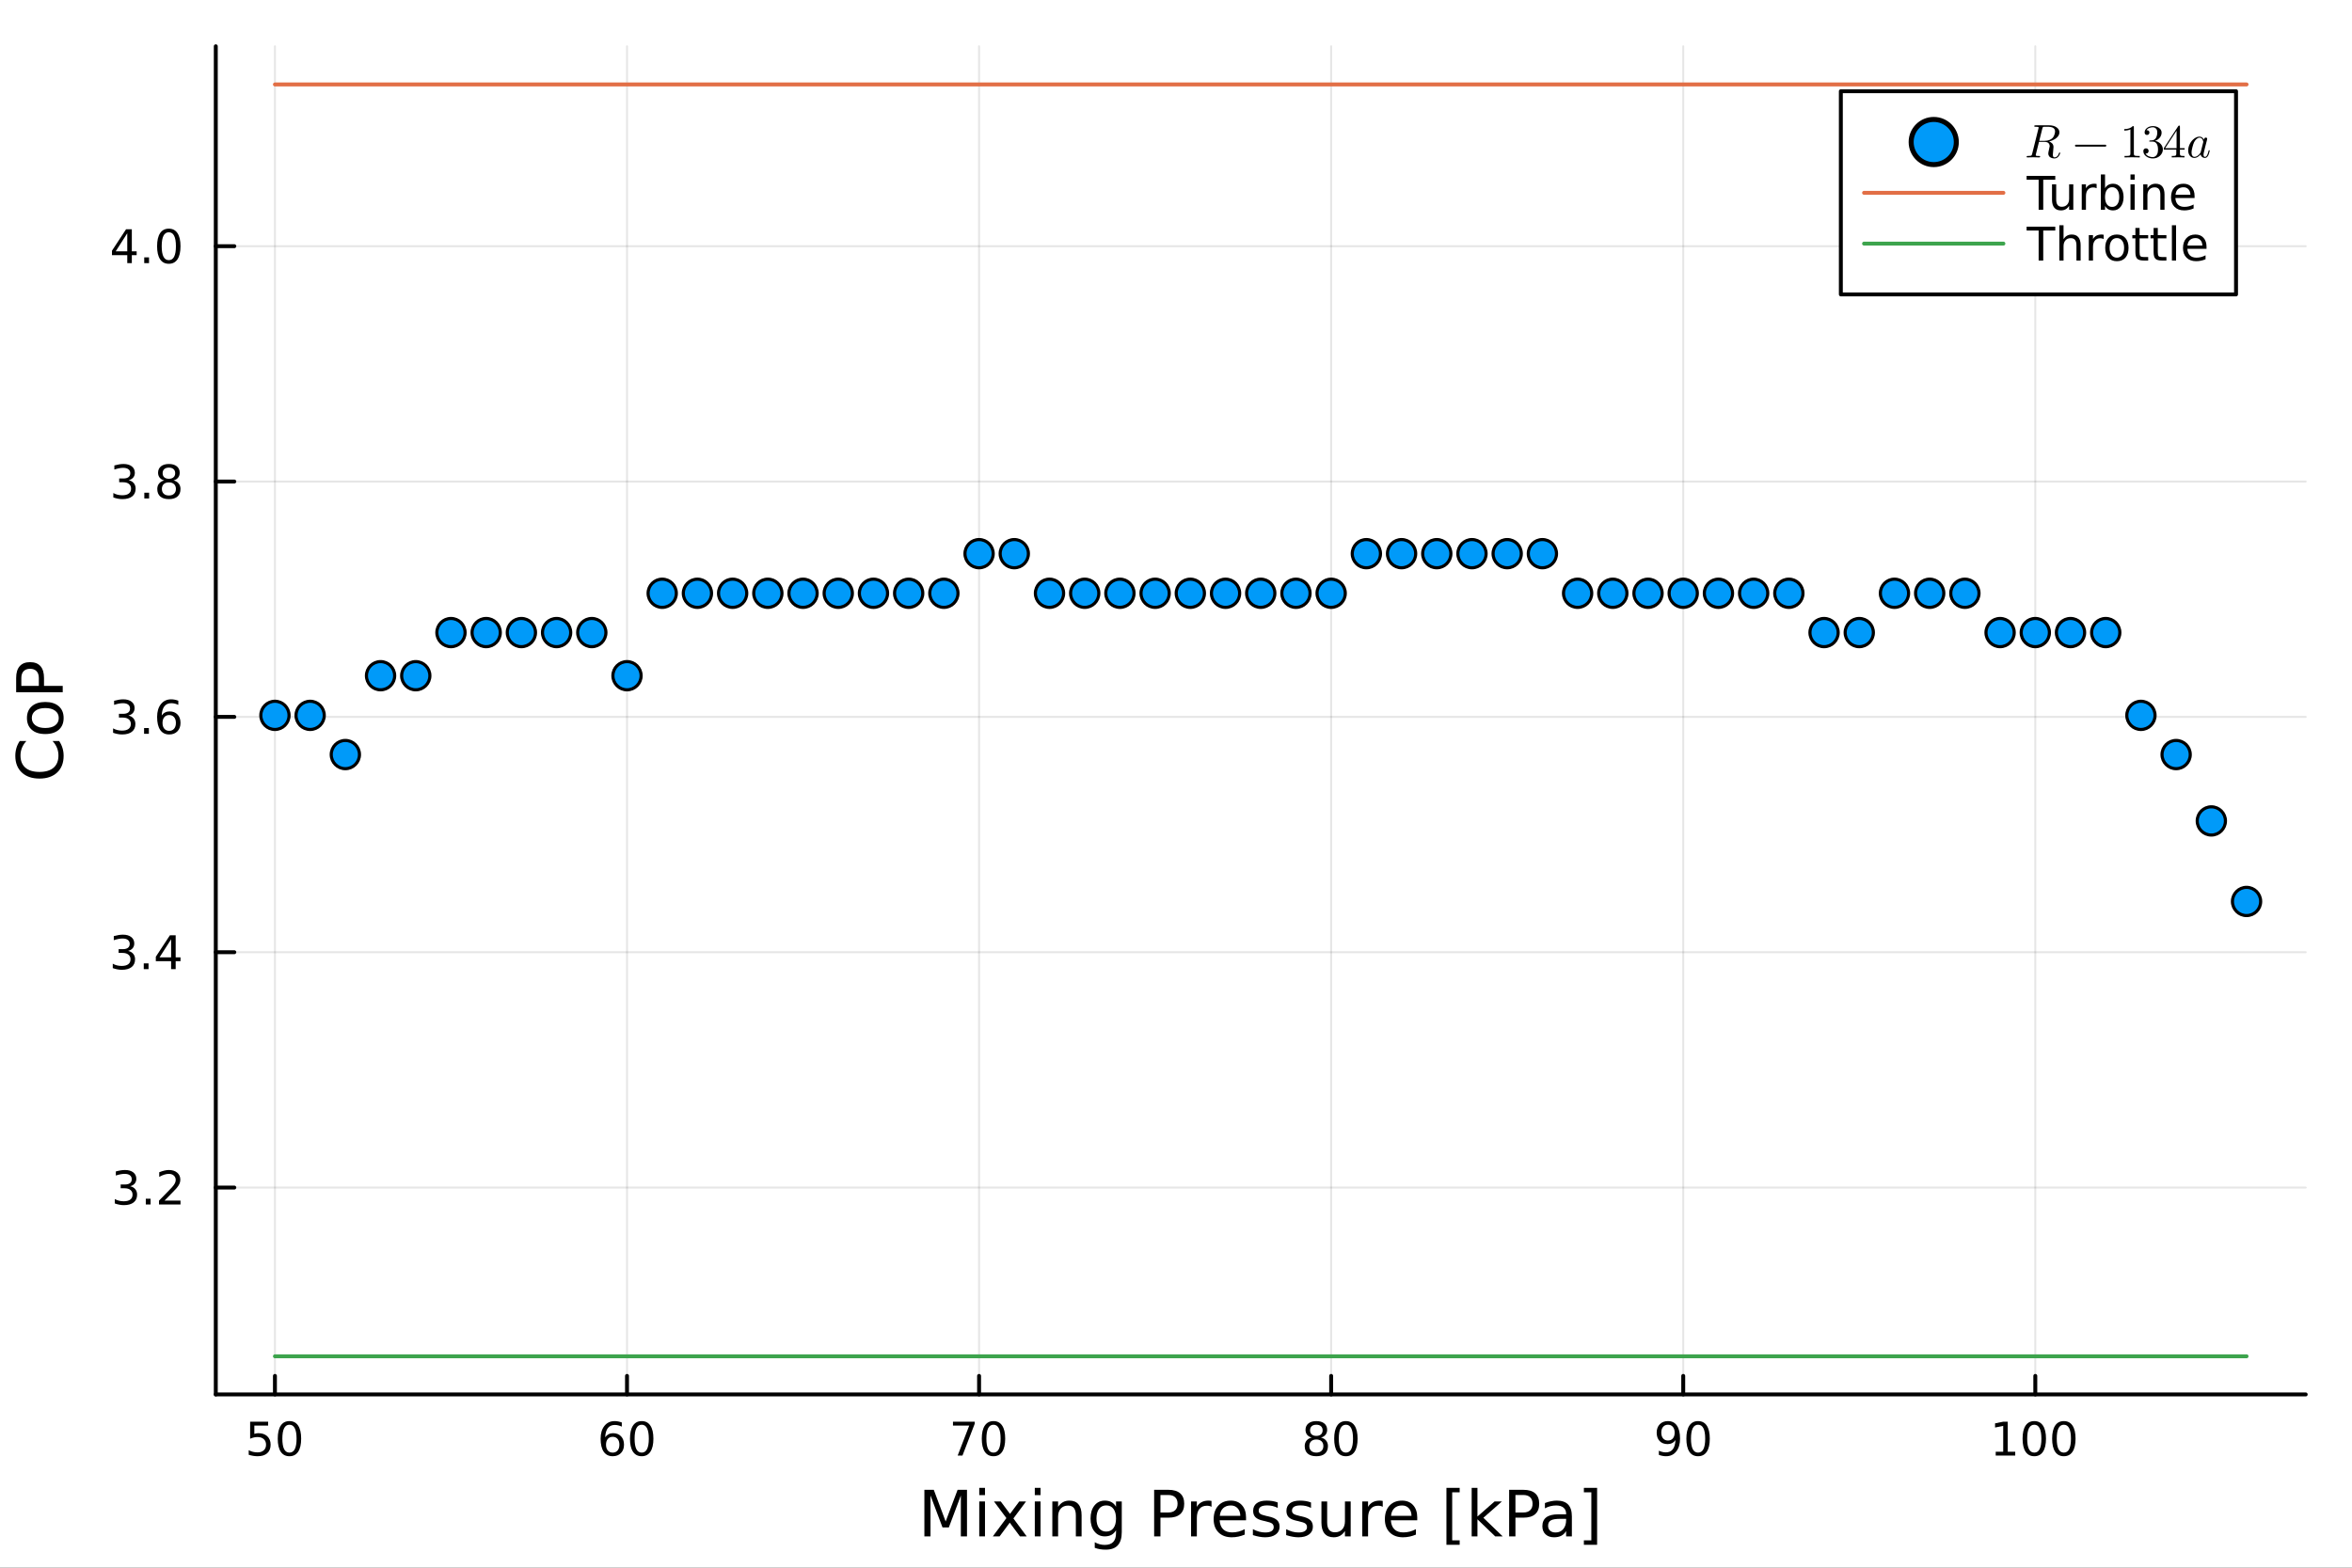 <svg xmlns="http://www.w3.org/2000/svg" xmlns:xlink="http://www.w3.org/1999/xlink" width="600" height="400" viewBox="0 0 2400 1600">
<rect x="0" y="0" width="2400" height="1600" fill="#333333" stroke="none"/>
<defs>
  <clipPath id="clip060">
    <rect x="0" y="0" width="2400" height="1600"></rect>
  </clipPath>
</defs>
<path clip-path="url(#clip060)" d="M0 1600 L2400 1600 L2400 0 L0 0  Z" fill="#ffffff" fill-rule="evenodd" fill-opacity="1"></path>
<defs>
  <clipPath id="clip061">
    <rect x="480" y="0" width="1681" height="1600"></rect>
  </clipPath>
</defs>
<defs>
  <clipPath id="clip062">
    <rect x="249" y="47" width="2105" height="1377"></rect>
  </clipPath>
</defs>
<path clip-path="url(#clip060)" d="M220.19 1423.18 L2352.76 1423.18 L2352.76 47.244 L220.19 47.244  Z" fill="#ffffff" fill-rule="evenodd" fill-opacity="1"></path>
<defs>
  <clipPath id="clip063">
    <rect x="220" y="47" width="2134" height="1377"></rect>
  </clipPath>
</defs>
<polyline clip-path="url(#clip063)" style="stroke:#000000; stroke-linecap:round; stroke-linejoin:round; stroke-width:2; stroke-opacity:0.1; fill:none" points="280.546,1423.18 280.546,47.244 "></polyline>
<polyline clip-path="url(#clip063)" style="stroke:#000000; stroke-linecap:round; stroke-linejoin:round; stroke-width:2; stroke-opacity:0.1; fill:none" points="639.806,1423.18 639.806,47.244 "></polyline>
<polyline clip-path="url(#clip063)" style="stroke:#000000; stroke-linecap:round; stroke-linejoin:round; stroke-width:2; stroke-opacity:0.1; fill:none" points="999.065,1423.18 999.065,47.244 "></polyline>
<polyline clip-path="url(#clip063)" style="stroke:#000000; stroke-linecap:round; stroke-linejoin:round; stroke-width:2; stroke-opacity:0.1; fill:none" points="1358.33,1423.18 1358.33,47.244 "></polyline>
<polyline clip-path="url(#clip063)" style="stroke:#000000; stroke-linecap:round; stroke-linejoin:round; stroke-width:2; stroke-opacity:0.1; fill:none" points="1717.58,1423.18 1717.58,47.244 "></polyline>
<polyline clip-path="url(#clip063)" style="stroke:#000000; stroke-linecap:round; stroke-linejoin:round; stroke-width:2; stroke-opacity:0.1; fill:none" points="2076.84,1423.18 2076.84,47.244 "></polyline>
<polyline clip-path="url(#clip060)" style="stroke:#000000; stroke-linecap:round; stroke-linejoin:round; stroke-width:4; stroke-opacity:1; fill:none" points="220.19,1423.18 2352.76,1423.18 "></polyline>
<polyline clip-path="url(#clip060)" style="stroke:#000000; stroke-linecap:round; stroke-linejoin:round; stroke-width:4; stroke-opacity:1; fill:none" points="280.546,1423.18 280.546,1404.28 "></polyline>
<polyline clip-path="url(#clip060)" style="stroke:#000000; stroke-linecap:round; stroke-linejoin:round; stroke-width:4; stroke-opacity:1; fill:none" points="639.806,1423.18 639.806,1404.28 "></polyline>
<polyline clip-path="url(#clip060)" style="stroke:#000000; stroke-linecap:round; stroke-linejoin:round; stroke-width:4; stroke-opacity:1; fill:none" points="999.065,1423.18 999.065,1404.28 "></polyline>
<polyline clip-path="url(#clip060)" style="stroke:#000000; stroke-linecap:round; stroke-linejoin:round; stroke-width:4; stroke-opacity:1; fill:none" points="1358.33,1423.18 1358.33,1404.28 "></polyline>
<polyline clip-path="url(#clip060)" style="stroke:#000000; stroke-linecap:round; stroke-linejoin:round; stroke-width:4; stroke-opacity:1; fill:none" points="1717.58,1423.18 1717.58,1404.28 "></polyline>
<polyline clip-path="url(#clip060)" style="stroke:#000000; stroke-linecap:round; stroke-linejoin:round; stroke-width:4; stroke-opacity:1; fill:none" points="2076.84,1423.18 2076.84,1404.28 "></polyline>
<path clip-path="url(#clip060)" d="M255.245 1451.02 L273.602 1451.02 L273.602 1454.96 L259.528 1454.96 L259.528 1463.43 Q260.546 1463.08 261.565 1462.92 Q262.583 1462.73 263.602 1462.73 Q269.389 1462.73 272.768 1465.9 Q276.148 1469.08 276.148 1474.49 Q276.148 1480.07 272.676 1483.17 Q269.203 1486.25 262.884 1486.25 Q260.708 1486.25 258.44 1485.88 Q256.194 1485.51 253.787 1484.77 L253.787 1480.07 Q255.87 1481.2 258.092 1481.76 Q260.315 1482.32 262.791 1482.32 Q266.796 1482.32 269.134 1480.21 Q271.472 1478.1 271.472 1474.49 Q271.472 1470.88 269.134 1468.77 Q266.796 1466.67 262.791 1466.67 Q260.916 1466.67 259.041 1467.08 Q257.19 1467.5 255.245 1468.38 L255.245 1451.02 Z" fill="#000000" fill-rule="nonzero" fill-opacity="1"></path><path clip-path="url(#clip060)" d="M295.361 1454.1 Q291.75 1454.1 289.921 1457.66 Q288.115 1461.2 288.115 1468.33 Q288.115 1475.44 289.921 1479.01 Q291.75 1482.55 295.361 1482.55 Q298.995 1482.55 300.8 1479.01 Q302.629 1475.44 302.629 1468.33 Q302.629 1461.2 300.8 1457.66 Q298.995 1454.1 295.361 1454.1 M295.361 1450.39 Q301.171 1450.39 304.226 1455 Q307.305 1459.58 307.305 1468.33 Q307.305 1477.06 304.226 1481.67 Q301.171 1486.25 295.361 1486.25 Q289.551 1486.25 286.472 1481.67 Q283.416 1477.06 283.416 1468.33 Q283.416 1459.58 286.472 1455 Q289.551 1450.39 295.361 1450.39 Z" fill="#000000" fill-rule="nonzero" fill-opacity="1"></path><path clip-path="url(#clip060)" d="M625.211 1466.44 Q622.063 1466.44 620.211 1468.59 Q618.382 1470.74 618.382 1474.49 Q618.382 1478.22 620.211 1480.39 Q622.063 1482.55 625.211 1482.55 Q628.359 1482.55 630.188 1480.39 Q632.04 1478.22 632.04 1474.49 Q632.04 1470.74 630.188 1468.59 Q628.359 1466.44 625.211 1466.44 M634.493 1451.78 L634.493 1456.04 Q632.734 1455.21 630.928 1454.77 Q629.146 1454.33 627.387 1454.33 Q622.757 1454.33 620.303 1457.45 Q617.873 1460.58 617.526 1466.9 Q618.891 1464.89 620.952 1463.82 Q623.012 1462.73 625.489 1462.73 Q630.697 1462.73 633.706 1465.9 Q636.739 1469.05 636.739 1474.49 Q636.739 1479.82 633.59 1483.03 Q630.442 1486.25 625.211 1486.25 Q619.215 1486.25 616.044 1481.67 Q612.873 1477.06 612.873 1468.33 Q612.873 1460.14 616.762 1455.28 Q620.651 1450.39 627.202 1450.39 Q628.961 1450.39 630.743 1450.74 Q632.549 1451.09 634.493 1451.78 Z" fill="#000000" fill-rule="nonzero" fill-opacity="1"></path><path clip-path="url(#clip060)" d="M654.794 1454.1 Q651.183 1454.1 649.354 1457.66 Q647.549 1461.2 647.549 1468.33 Q647.549 1475.44 649.354 1479.01 Q651.183 1482.55 654.794 1482.55 Q658.428 1482.55 660.234 1479.01 Q662.062 1475.44 662.062 1468.33 Q662.062 1461.2 660.234 1457.66 Q658.428 1454.1 654.794 1454.1 M654.794 1450.39 Q660.604 1450.39 663.66 1455 Q666.738 1459.58 666.738 1468.33 Q666.738 1477.06 663.66 1481.67 Q660.604 1486.25 654.794 1486.25 Q648.984 1486.25 645.905 1481.67 Q642.85 1477.06 642.85 1468.33 Q642.85 1459.58 645.905 1455 Q648.984 1450.39 654.794 1450.39 Z" fill="#000000" fill-rule="nonzero" fill-opacity="1"></path><path clip-path="url(#clip060)" d="M972.422 1451.02 L994.644 1451.02 L994.644 1453.01 L982.098 1485.58 L977.214 1485.58 L989.019 1454.96 L972.422 1454.96 L972.422 1451.02 Z" fill="#000000" fill-rule="nonzero" fill-opacity="1"></path><path clip-path="url(#clip060)" d="M1013.76 1454.1 Q1010.15 1454.1 1008.32 1457.66 Q1006.52 1461.2 1006.52 1468.33 Q1006.52 1475.44 1008.32 1479.01 Q1010.15 1482.55 1013.76 1482.55 Q1017.4 1482.55 1019.2 1479.01 Q1021.03 1475.44 1021.03 1468.33 Q1021.03 1461.2 1019.2 1457.66 Q1017.4 1454.1 1013.76 1454.1 M1013.76 1450.39 Q1019.57 1450.39 1022.63 1455 Q1025.71 1459.58 1025.71 1468.33 Q1025.71 1477.06 1022.63 1481.67 Q1019.57 1486.25 1013.76 1486.25 Q1007.95 1486.25 1004.88 1481.67 Q1001.82 1477.06 1001.82 1468.33 Q1001.82 1459.58 1004.88 1455 Q1007.95 1450.39 1013.76 1450.39 Z" fill="#000000" fill-rule="nonzero" fill-opacity="1"></path><path clip-path="url(#clip060)" d="M1343.2 1469.17 Q1339.86 1469.17 1337.94 1470.95 Q1336.05 1472.73 1336.05 1475.86 Q1336.05 1478.98 1337.94 1480.77 Q1339.86 1482.55 1343.2 1482.55 Q1346.53 1482.55 1348.45 1480.77 Q1350.37 1478.96 1350.37 1475.86 Q1350.37 1472.73 1348.45 1470.95 Q1346.55 1469.17 1343.2 1469.17 M1338.52 1467.18 Q1335.51 1466.44 1333.82 1464.38 Q1332.16 1462.32 1332.16 1459.35 Q1332.16 1455.21 1335.1 1452.8 Q1338.06 1450.39 1343.2 1450.39 Q1348.36 1450.39 1351.3 1452.8 Q1354.24 1455.21 1354.24 1459.35 Q1354.24 1462.32 1352.55 1464.38 Q1350.88 1466.44 1347.9 1467.18 Q1351.28 1467.96 1353.15 1470.26 Q1355.05 1472.55 1355.05 1475.86 Q1355.05 1480.88 1351.97 1483.57 Q1348.92 1486.25 1343.2 1486.25 Q1337.48 1486.25 1334.4 1483.57 Q1331.35 1480.88 1331.35 1475.86 Q1331.35 1472.55 1333.24 1470.26 Q1335.14 1467.96 1338.52 1467.18 M1336.81 1459.79 Q1336.81 1462.48 1338.48 1463.98 Q1340.17 1465.49 1343.2 1465.49 Q1346.21 1465.49 1347.9 1463.98 Q1349.61 1462.48 1349.61 1459.79 Q1349.61 1457.11 1347.9 1455.6 Q1346.21 1454.1 1343.2 1454.1 Q1340.17 1454.1 1338.48 1455.6 Q1336.81 1457.11 1336.81 1459.79 Z" fill="#000000" fill-rule="nonzero" fill-opacity="1"></path><path clip-path="url(#clip060)" d="M1373.36 1454.1 Q1369.75 1454.1 1367.92 1457.66 Q1366.11 1461.2 1366.11 1468.33 Q1366.11 1475.44 1367.92 1479.01 Q1369.75 1482.55 1373.36 1482.55 Q1376.99 1482.55 1378.8 1479.01 Q1380.63 1475.44 1380.63 1468.33 Q1380.63 1461.2 1378.8 1457.66 Q1376.99 1454.1 1373.36 1454.1 M1373.36 1450.39 Q1379.17 1450.39 1382.23 1455 Q1385.3 1459.58 1385.3 1468.33 Q1385.3 1477.06 1382.23 1481.67 Q1379.17 1486.25 1373.36 1486.25 Q1367.55 1486.25 1364.47 1481.67 Q1361.42 1477.06 1361.42 1468.33 Q1361.42 1459.58 1364.47 1455 Q1367.55 1450.39 1373.36 1450.39 Z" fill="#000000" fill-rule="nonzero" fill-opacity="1"></path><path clip-path="url(#clip060)" d="M1692.71 1484.86 L1692.71 1480.6 Q1694.47 1481.44 1696.28 1481.88 Q1698.08 1482.32 1699.82 1482.32 Q1704.45 1482.32 1706.88 1479.21 Q1709.33 1476.09 1709.68 1469.75 Q1708.34 1471.74 1706.28 1472.8 Q1704.22 1473.87 1701.72 1473.87 Q1696.53 1473.87 1693.5 1470.74 Q1690.49 1467.59 1690.49 1462.15 Q1690.49 1456.83 1693.64 1453.61 Q1696.79 1450.39 1702.02 1450.39 Q1708.01 1450.39 1711.16 1455 Q1714.33 1459.58 1714.33 1468.33 Q1714.33 1476.51 1710.44 1481.39 Q1706.58 1486.25 1700.03 1486.25 Q1698.27 1486.25 1696.46 1485.9 Q1694.66 1485.56 1692.71 1484.86 M1702.02 1470.21 Q1705.17 1470.21 1706.99 1468.06 Q1708.85 1465.9 1708.85 1462.15 Q1708.85 1458.43 1706.99 1456.27 Q1705.17 1454.1 1702.02 1454.1 Q1698.87 1454.1 1697.02 1456.27 Q1695.19 1458.43 1695.19 1462.15 Q1695.19 1465.9 1697.02 1468.06 Q1698.87 1470.21 1702.02 1470.21 Z" fill="#000000" fill-rule="nonzero" fill-opacity="1"></path><path clip-path="url(#clip060)" d="M1732.74 1454.1 Q1729.12 1454.1 1727.3 1457.66 Q1725.49 1461.2 1725.49 1468.33 Q1725.49 1475.44 1727.3 1479.01 Q1729.12 1482.55 1732.74 1482.55 Q1736.37 1482.55 1738.17 1479.01 Q1740 1475.44 1740 1468.33 Q1740 1461.2 1738.17 1457.66 Q1736.37 1454.1 1732.74 1454.1 M1732.74 1450.39 Q1738.55 1450.39 1741.6 1455 Q1744.68 1459.58 1744.68 1468.33 Q1744.68 1477.06 1741.6 1481.67 Q1738.55 1486.25 1732.74 1486.25 Q1726.92 1486.25 1723.85 1481.67 Q1720.79 1477.06 1720.79 1468.33 Q1720.79 1459.58 1723.85 1455 Q1726.92 1450.39 1732.74 1450.39 Z" fill="#000000" fill-rule="nonzero" fill-opacity="1"></path><path clip-path="url(#clip060)" d="M2036.45 1481.64 L2044.09 1481.64 L2044.09 1455.28 L2035.78 1456.95 L2035.78 1452.69 L2044.04 1451.02 L2048.72 1451.02 L2048.72 1481.64 L2056.36 1481.64 L2056.36 1485.58 L2036.45 1485.58 L2036.45 1481.64 Z" fill="#000000" fill-rule="nonzero" fill-opacity="1"></path><path clip-path="url(#clip060)" d="M2075.8 1454.1 Q2072.19 1454.1 2070.36 1457.66 Q2068.56 1461.2 2068.56 1468.33 Q2068.56 1475.44 2070.36 1479.01 Q2072.19 1482.55 2075.8 1482.55 Q2079.44 1482.55 2081.24 1479.01 Q2083.07 1475.44 2083.07 1468.33 Q2083.07 1461.2 2081.24 1457.66 Q2079.44 1454.1 2075.8 1454.1 M2075.8 1450.39 Q2081.61 1450.39 2084.67 1455 Q2087.75 1459.58 2087.75 1468.33 Q2087.75 1477.06 2084.67 1481.67 Q2081.61 1486.25 2075.8 1486.25 Q2069.99 1486.25 2066.91 1481.67 Q2063.86 1477.06 2063.86 1468.33 Q2063.86 1459.58 2066.91 1455 Q2069.99 1450.39 2075.8 1450.39 Z" fill="#000000" fill-rule="nonzero" fill-opacity="1"></path><path clip-path="url(#clip060)" d="M2105.96 1454.1 Q2102.35 1454.1 2100.52 1457.66 Q2098.72 1461.2 2098.72 1468.33 Q2098.72 1475.44 2100.52 1479.01 Q2102.35 1482.55 2105.96 1482.55 Q2109.6 1482.55 2111.4 1479.01 Q2113.23 1475.44 2113.23 1468.33 Q2113.23 1461.2 2111.4 1457.66 Q2109.6 1454.1 2105.96 1454.1 M2105.96 1450.39 Q2111.77 1450.39 2114.83 1455 Q2117.91 1459.58 2117.91 1468.33 Q2117.91 1477.06 2114.83 1481.67 Q2111.77 1486.25 2105.96 1486.25 Q2100.15 1486.25 2097.08 1481.67 Q2094.02 1477.06 2094.02 1468.33 Q2094.02 1459.58 2097.08 1455 Q2100.15 1450.39 2105.96 1450.39 Z" fill="#000000" fill-rule="nonzero" fill-opacity="1"></path><path clip-path="url(#clip060)" d="M943.25 1520.52 L952.831 1520.52 L964.957 1552.86 L977.148 1520.52 L986.728 1520.52 L986.728 1568.04 L980.458 1568.04 L980.458 1526.32 L968.204 1558.91 L961.743 1558.91 L949.489 1526.32 L949.489 1568.04 L943.25 1568.04 L943.25 1520.52 Z" fill="#000000" fill-rule="nonzero" fill-opacity="1"></path><path clip-path="url(#clip060)" d="M999.237 1532.4 L1005.09 1532.4 L1005.09 1568.04 L999.237 1568.04 L999.237 1532.4 M999.237 1518.52 L1005.09 1518.52 L1005.09 1525.93 L999.237 1525.93 L999.237 1518.52 Z" fill="#000000" fill-rule="nonzero" fill-opacity="1"></path><path clip-path="url(#clip060)" d="M1046.98 1532.4 L1034.09 1549.74 L1047.65 1568.04 L1040.74 1568.04 L1030.36 1554.04 L1019.99 1568.04 L1013.08 1568.04 L1026.93 1549.39 L1014.26 1532.4 L1021.17 1532.4 L1030.62 1545.1 L1040.07 1532.4 L1046.98 1532.4 Z" fill="#000000" fill-rule="nonzero" fill-opacity="1"></path><path clip-path="url(#clip060)" d="M1055.92 1532.4 L1061.78 1532.4 L1061.78 1568.04 L1055.92 1568.04 L1055.92 1532.4 M1055.92 1518.52 L1061.78 1518.52 L1061.78 1525.93 L1055.92 1525.93 L1055.92 1518.52 Z" fill="#000000" fill-rule="nonzero" fill-opacity="1"></path><path clip-path="url(#clip060)" d="M1103.67 1546.53 L1103.67 1568.04 L1097.81 1568.04 L1097.81 1546.72 Q1097.81 1541.66 1095.84 1539.14 Q1093.86 1536.63 1089.92 1536.63 Q1085.17 1536.63 1082.44 1539.65 Q1079.7 1542.68 1079.7 1547.9 L1079.7 1568.04 L1073.81 1568.04 L1073.81 1532.4 L1079.7 1532.4 L1079.7 1537.93 Q1081.8 1534.72 1084.63 1533.13 Q1087.5 1531.54 1091.22 1531.54 Q1097.36 1531.54 1100.51 1535.36 Q1103.67 1539.14 1103.67 1546.53 Z" fill="#000000" fill-rule="nonzero" fill-opacity="1"></path><path clip-path="url(#clip060)" d="M1138.8 1549.81 Q1138.8 1543.44 1136.16 1539.94 Q1133.55 1536.44 1128.81 1536.44 Q1124.1 1536.44 1121.46 1539.94 Q1118.85 1543.44 1118.85 1549.81 Q1118.85 1556.14 1121.46 1559.64 Q1124.1 1563.14 1128.81 1563.14 Q1133.55 1563.14 1136.16 1559.64 Q1138.8 1556.14 1138.8 1549.81 M1144.66 1563.62 Q1144.66 1572.72 1140.62 1577.15 Q1136.58 1581.6 1128.24 1581.6 Q1125.15 1581.6 1122.41 1581.13 Q1119.68 1580.68 1117.1 1579.72 L1117.1 1574.03 Q1119.68 1575.43 1122.19 1576.1 Q1124.7 1576.76 1127.31 1576.76 Q1133.08 1576.76 1135.94 1573.74 Q1138.8 1570.75 1138.8 1564.67 L1138.8 1561.77 Q1136.99 1564.92 1134.16 1566.48 Q1131.32 1568.04 1127.38 1568.04 Q1120.82 1568.04 1116.81 1563.05 Q1112.8 1558.05 1112.8 1549.81 Q1112.8 1541.53 1116.81 1536.53 Q1120.82 1531.54 1127.38 1531.54 Q1131.32 1531.54 1134.16 1533.1 Q1136.99 1534.66 1138.8 1537.81 L1138.8 1532.4 L1144.66 1532.4 L1144.66 1563.62 Z" fill="#000000" fill-rule="nonzero" fill-opacity="1"></path><path clip-path="url(#clip060)" d="M1184.13 1525.81 L1184.13 1543.66 L1192.21 1543.66 Q1196.7 1543.66 1199.15 1541.34 Q1201.6 1539.02 1201.6 1534.72 Q1201.6 1530.45 1199.15 1528.13 Q1196.7 1525.81 1192.21 1525.81 L1184.13 1525.81 M1177.7 1520.52 L1192.21 1520.52 Q1200.2 1520.52 1204.28 1524.15 Q1208.38 1527.75 1208.38 1534.72 Q1208.38 1541.75 1204.28 1545.35 Q1200.2 1548.95 1192.21 1548.95 L1184.13 1548.95 L1184.13 1568.04 L1177.7 1568.04 L1177.7 1520.52 Z" fill="#000000" fill-rule="nonzero" fill-opacity="1"></path><path clip-path="url(#clip060)" d="M1236.26 1537.87 Q1235.28 1537.3 1234.1 1537.04 Q1232.95 1536.76 1231.55 1536.76 Q1226.59 1536.76 1223.91 1540 Q1221.27 1543.22 1221.27 1549.27 L1221.27 1568.04 L1215.38 1568.04 L1215.38 1532.4 L1221.27 1532.4 L1221.27 1537.93 Q1223.12 1534.69 1226.08 1533.13 Q1229.04 1531.54 1233.27 1531.54 Q1233.88 1531.54 1234.61 1531.63 Q1235.34 1531.7 1236.23 1531.85 L1236.26 1537.87 Z" fill="#000000" fill-rule="nonzero" fill-opacity="1"></path><path clip-path="url(#clip060)" d="M1271.47 1548.76 L1271.47 1551.62 L1244.54 1551.62 Q1244.92 1557.67 1248.17 1560.85 Q1251.45 1564 1257.27 1564 Q1260.64 1564 1263.8 1563.17 Q1266.98 1562.35 1270.1 1560.69 L1270.1 1566.23 Q1266.95 1567.57 1263.64 1568.27 Q1260.33 1568.97 1256.92 1568.97 Q1248.39 1568.97 1243.39 1564 Q1238.43 1559.04 1238.43 1550.57 Q1238.43 1541.82 1243.14 1536.69 Q1247.88 1531.54 1255.9 1531.54 Q1263.1 1531.54 1267.26 1536.18 Q1271.47 1540.8 1271.47 1548.76 M1265.61 1547.04 Q1265.55 1542.23 1262.9 1539.37 Q1260.29 1536.5 1255.97 1536.5 Q1251.06 1536.5 1248.1 1539.27 Q1245.18 1542.04 1244.73 1547.07 L1265.61 1547.04 Z" fill="#000000" fill-rule="nonzero" fill-opacity="1"></path><path clip-path="url(#clip060)" d="M1303.8 1533.45 L1303.8 1538.98 Q1301.32 1537.71 1298.65 1537.07 Q1295.97 1536.44 1293.11 1536.44 Q1288.75 1536.44 1286.55 1537.77 Q1284.39 1539.11 1284.39 1541.79 Q1284.39 1543.82 1285.95 1545 Q1287.51 1546.15 1292.22 1547.2 L1294.22 1547.64 Q1300.46 1548.98 1303.07 1551.43 Q1305.71 1553.85 1305.71 1558.21 Q1305.71 1563.17 1301.77 1566.07 Q1297.85 1568.97 1290.98 1568.97 Q1288.11 1568.97 1284.99 1568.39 Q1281.91 1567.85 1278.47 1566.74 L1278.47 1560.69 Q1281.71 1562.38 1284.87 1563.24 Q1288.02 1564.07 1291.1 1564.07 Q1295.24 1564.07 1297.47 1562.66 Q1299.7 1561.23 1299.7 1558.65 Q1299.7 1556.27 1298.07 1554.99 Q1296.48 1553.72 1291.04 1552.54 L1289 1552.07 Q1283.56 1550.92 1281.14 1548.56 Q1278.72 1546.18 1278.72 1542.04 Q1278.72 1537.01 1282.29 1534.27 Q1285.85 1531.54 1292.41 1531.54 Q1295.66 1531.54 1298.52 1532.01 Q1301.38 1532.49 1303.8 1533.45 Z" fill="#000000" fill-rule="nonzero" fill-opacity="1"></path><path clip-path="url(#clip060)" d="M1337.76 1533.45 L1337.76 1538.98 Q1335.28 1537.71 1332.61 1537.07 Q1329.93 1536.44 1327.07 1536.44 Q1322.71 1536.44 1320.51 1537.77 Q1318.35 1539.11 1318.35 1541.79 Q1318.35 1543.82 1319.91 1545 Q1321.47 1546.15 1326.18 1547.2 L1328.18 1547.64 Q1334.42 1548.98 1337.03 1551.43 Q1339.67 1553.85 1339.67 1558.21 Q1339.67 1563.17 1335.73 1566.07 Q1331.81 1568.97 1324.94 1568.97 Q1322.07 1568.97 1318.95 1568.39 Q1315.87 1567.85 1312.43 1566.74 L1312.43 1560.69 Q1315.68 1562.38 1318.83 1563.24 Q1321.98 1564.07 1325.07 1564.07 Q1329.2 1564.07 1331.43 1562.66 Q1333.66 1561.23 1333.66 1558.65 Q1333.66 1556.27 1332.04 1554.99 Q1330.44 1553.72 1325 1552.54 L1322.96 1552.07 Q1317.52 1550.92 1315.1 1548.56 Q1312.68 1546.18 1312.68 1542.04 Q1312.68 1537.01 1316.25 1534.27 Q1319.81 1531.54 1326.37 1531.54 Q1329.62 1531.54 1332.48 1532.01 Q1335.35 1532.49 1337.76 1533.45 Z" fill="#000000" fill-rule="nonzero" fill-opacity="1"></path><path clip-path="url(#clip060)" d="M1348.4 1553.98 L1348.4 1532.4 L1354.25 1532.4 L1354.25 1553.75 Q1354.25 1558.81 1356.23 1561.36 Q1358.2 1563.87 1362.15 1563.87 Q1366.89 1563.87 1369.63 1560.85 Q1372.39 1557.83 1372.39 1552.61 L1372.39 1532.4 L1378.25 1532.4 L1378.25 1568.04 L1372.39 1568.04 L1372.39 1562.57 Q1370.26 1565.82 1367.43 1567.41 Q1364.63 1568.97 1360.9 1568.97 Q1354.76 1568.97 1351.58 1565.15 Q1348.4 1561.33 1348.4 1553.98 M1363.13 1531.54 L1363.13 1531.54 Z" fill="#000000" fill-rule="nonzero" fill-opacity="1"></path><path clip-path="url(#clip060)" d="M1410.97 1537.87 Q1409.98 1537.3 1408.81 1537.04 Q1407.66 1536.76 1406.26 1536.76 Q1401.29 1536.76 1398.62 1540 Q1395.98 1543.22 1395.98 1549.27 L1395.98 1568.04 L1390.09 1568.04 L1390.09 1532.4 L1395.98 1532.4 L1395.98 1537.93 Q1397.83 1534.69 1400.79 1533.13 Q1403.75 1531.54 1407.98 1531.54 Q1408.58 1531.54 1409.32 1531.63 Q1410.05 1531.7 1410.94 1531.85 L1410.97 1537.87 Z" fill="#000000" fill-rule="nonzero" fill-opacity="1"></path><path clip-path="url(#clip060)" d="M1446.17 1548.76 L1446.17 1551.62 L1419.25 1551.62 Q1419.63 1557.67 1422.87 1560.85 Q1426.15 1564 1431.98 1564 Q1435.35 1564 1438.5 1563.17 Q1441.68 1562.35 1444.8 1560.69 L1444.8 1566.23 Q1441.65 1567.57 1438.34 1568.27 Q1435.03 1568.97 1431.63 1568.97 Q1423.1 1568.97 1418.1 1564 Q1413.13 1559.04 1413.13 1550.57 Q1413.13 1541.82 1417.85 1536.69 Q1422.59 1531.54 1430.61 1531.54 Q1437.8 1531.54 1441.97 1536.18 Q1446.17 1540.8 1446.17 1548.76 M1440.32 1547.04 Q1440.25 1542.23 1437.61 1539.37 Q1435 1536.5 1430.67 1536.5 Q1425.77 1536.5 1422.81 1539.27 Q1419.88 1542.04 1419.44 1547.07 L1440.32 1547.04 Z" fill="#000000" fill-rule="nonzero" fill-opacity="1"></path><path clip-path="url(#clip060)" d="M1475.96 1518.52 L1489.46 1518.52 L1489.46 1523.07 L1481.82 1523.07 L1481.82 1572.09 L1489.46 1572.09 L1489.46 1576.64 L1475.96 1576.64 L1475.96 1518.52 Z" fill="#000000" fill-rule="nonzero" fill-opacity="1"></path><path clip-path="url(#clip060)" d="M1501.71 1518.52 L1507.6 1518.52 L1507.6 1547.77 L1525.08 1532.4 L1532.56 1532.4 L1513.65 1549.07 L1533.35 1568.04 L1525.71 1568.04 L1507.6 1550.63 L1507.6 1568.04 L1501.71 1568.04 L1501.71 1518.52 Z" fill="#000000" fill-rule="nonzero" fill-opacity="1"></path><path clip-path="url(#clip060)" d="M1546.37 1525.81 L1546.37 1543.66 L1554.45 1543.66 Q1558.94 1543.66 1561.39 1541.34 Q1563.84 1539.02 1563.84 1534.72 Q1563.84 1530.45 1561.39 1528.13 Q1558.94 1525.81 1554.45 1525.81 L1546.37 1525.81 M1539.94 1520.52 L1554.45 1520.52 Q1562.44 1520.52 1566.52 1524.15 Q1570.62 1527.75 1570.62 1534.72 Q1570.62 1541.75 1566.52 1545.35 Q1562.44 1548.95 1554.45 1548.95 L1546.37 1548.95 L1546.37 1568.04 L1539.94 1568.04 L1539.94 1520.52 Z" fill="#000000" fill-rule="nonzero" fill-opacity="1"></path><path clip-path="url(#clip060)" d="M1592.27 1550.12 Q1585.17 1550.12 1582.43 1551.75 Q1579.69 1553.37 1579.69 1557.29 Q1579.69 1560.4 1581.73 1562.25 Q1583.8 1564.07 1587.33 1564.07 Q1592.2 1564.07 1595.13 1560.63 Q1598.09 1557.16 1598.09 1551.43 L1598.09 1550.12 L1592.27 1550.12 M1603.95 1547.71 L1603.95 1568.04 L1598.09 1568.04 L1598.09 1562.63 Q1596.09 1565.88 1593.09 1567.44 Q1590.1 1568.97 1585.77 1568.97 Q1580.3 1568.97 1577.05 1565.91 Q1573.84 1562.82 1573.84 1557.67 Q1573.84 1551.65 1577.85 1548.6 Q1581.89 1545.54 1589.88 1545.54 L1598.09 1545.54 L1598.09 1544.97 Q1598.09 1540.93 1595.42 1538.73 Q1592.78 1536.5 1587.97 1536.5 Q1584.91 1536.5 1582.02 1537.23 Q1579.12 1537.97 1576.45 1539.43 L1576.45 1534.02 Q1579.66 1532.78 1582.69 1532.17 Q1585.71 1531.54 1588.57 1531.54 Q1596.31 1531.54 1600.13 1535.55 Q1603.95 1539.56 1603.95 1547.71 Z" fill="#000000" fill-rule="nonzero" fill-opacity="1"></path><path clip-path="url(#clip060)" d="M1629.7 1518.52 L1629.7 1576.64 L1616.2 1576.64 L1616.2 1572.09 L1623.81 1572.09 L1623.81 1523.07 L1616.2 1523.07 L1616.2 1518.52 L1629.7 1518.52 Z" fill="#000000" fill-rule="nonzero" fill-opacity="1"></path><polyline clip-path="url(#clip063)" style="stroke:#000000; stroke-linecap:round; stroke-linejoin:round; stroke-width:2; stroke-opacity:0.1; fill:none" points="220.19,1212.03 2352.76,1212.03 "></polyline>
<polyline clip-path="url(#clip063)" style="stroke:#000000; stroke-linecap:round; stroke-linejoin:round; stroke-width:2; stroke-opacity:0.1; fill:none" points="220.19,971.838 2352.76,971.838 "></polyline>
<polyline clip-path="url(#clip063)" style="stroke:#000000; stroke-linecap:round; stroke-linejoin:round; stroke-width:2; stroke-opacity:0.1; fill:none" points="220.19,731.649 2352.76,731.649 "></polyline>
<polyline clip-path="url(#clip063)" style="stroke:#000000; stroke-linecap:round; stroke-linejoin:round; stroke-width:2; stroke-opacity:0.1; fill:none" points="220.19,491.459 2352.76,491.459 "></polyline>
<polyline clip-path="url(#clip063)" style="stroke:#000000; stroke-linecap:round; stroke-linejoin:round; stroke-width:2; stroke-opacity:0.1; fill:none" points="220.19,251.27 2352.76,251.27 "></polyline>
<polyline clip-path="url(#clip060)" style="stroke:#000000; stroke-linecap:round; stroke-linejoin:round; stroke-width:4; stroke-opacity:1; fill:none" points="220.19,1423.18 220.19,47.244 "></polyline>
<polyline clip-path="url(#clip060)" style="stroke:#000000; stroke-linecap:round; stroke-linejoin:round; stroke-width:4; stroke-opacity:1; fill:none" points="220.19,1212.03 239.088,1212.03 "></polyline>
<polyline clip-path="url(#clip060)" style="stroke:#000000; stroke-linecap:round; stroke-linejoin:round; stroke-width:4; stroke-opacity:1; fill:none" points="220.19,971.838 239.088,971.838 "></polyline>
<polyline clip-path="url(#clip060)" style="stroke:#000000; stroke-linecap:round; stroke-linejoin:round; stroke-width:4; stroke-opacity:1; fill:none" points="220.19,731.649 239.088,731.649 "></polyline>
<polyline clip-path="url(#clip060)" style="stroke:#000000; stroke-linecap:round; stroke-linejoin:round; stroke-width:4; stroke-opacity:1; fill:none" points="220.19,491.459 239.088,491.459 "></polyline>
<polyline clip-path="url(#clip060)" style="stroke:#000000; stroke-linecap:round; stroke-linejoin:round; stroke-width:4; stroke-opacity:1; fill:none" points="220.19,251.27 239.088,251.27 "></polyline>
<path clip-path="url(#clip060)" d="M132.779 1210.67 Q136.135 1211.39 138.01 1213.66 Q139.908 1215.93 139.908 1219.26 Q139.908 1224.38 136.39 1227.18 Q132.871 1229.98 126.39 1229.98 Q124.214 1229.98 121.899 1229.54 Q119.607 1229.12 117.154 1228.27 L117.154 1223.75 Q119.098 1224.89 121.413 1225.46 Q123.728 1226.04 126.251 1226.04 Q130.649 1226.04 132.941 1224.31 Q135.255 1222.57 135.255 1219.26 Q135.255 1216.21 133.103 1214.49 Q130.973 1212.76 127.154 1212.76 L123.126 1212.76 L123.126 1208.91 L127.339 1208.91 Q130.788 1208.91 132.617 1207.55 Q134.445 1206.16 134.445 1203.57 Q134.445 1200.9 132.547 1199.49 Q130.672 1198.06 127.154 1198.06 Q125.232 1198.06 123.033 1198.47 Q120.834 1198.89 118.195 1199.77 L118.195 1195.6 Q120.857 1194.86 123.172 1194.49 Q125.51 1194.12 127.57 1194.12 Q132.894 1194.12 135.996 1196.55 Q139.098 1198.96 139.098 1203.08 Q139.098 1205.95 137.454 1207.94 Q135.811 1209.91 132.779 1210.67 Z" fill="#000000" fill-rule="nonzero" fill-opacity="1"></path><path clip-path="url(#clip060)" d="M148.774 1223.43 L153.658 1223.43 L153.658 1229.31 L148.774 1229.31 L148.774 1223.43 Z" fill="#000000" fill-rule="nonzero" fill-opacity="1"></path><path clip-path="url(#clip060)" d="M167.871 1225.37 L184.19 1225.37 L184.19 1229.31 L162.246 1229.31 L162.246 1225.37 Q164.908 1222.62 169.491 1217.99 Q174.098 1213.33 175.278 1211.99 Q177.524 1209.47 178.403 1207.73 Q179.306 1205.97 179.306 1204.28 Q179.306 1201.53 177.362 1199.79 Q175.44 1198.06 172.339 1198.06 Q170.139 1198.06 167.686 1198.82 Q165.255 1199.59 162.477 1201.14 L162.477 1196.41 Q165.302 1195.28 167.755 1194.7 Q170.209 1194.12 172.246 1194.12 Q177.616 1194.12 180.811 1196.81 Q184.005 1199.49 184.005 1203.98 Q184.005 1206.11 183.195 1208.03 Q182.408 1209.93 180.301 1212.52 Q179.723 1213.2 176.621 1216.41 Q173.519 1219.61 167.871 1225.37 Z" fill="#000000" fill-rule="nonzero" fill-opacity="1"></path><path clip-path="url(#clip060)" d="M130.695 970.484 Q134.052 971.201 135.927 973.47 Q137.825 975.738 137.825 979.072 Q137.825 984.187 134.306 986.988 Q130.788 989.789 124.306 989.789 Q122.13 989.789 119.816 989.349 Q117.524 988.933 115.07 988.076 L115.07 983.562 Q117.015 984.697 119.33 985.275 Q121.644 985.854 124.168 985.854 Q128.566 985.854 130.857 984.118 Q133.172 982.382 133.172 979.072 Q133.172 976.016 131.019 974.303 Q128.89 972.567 125.07 972.567 L121.043 972.567 L121.043 968.724 L125.255 968.724 Q128.705 968.724 130.533 967.359 Q132.362 965.97 132.362 963.377 Q132.362 960.715 130.464 959.303 Q128.589 957.868 125.07 957.868 Q123.149 957.868 120.95 958.285 Q118.751 958.701 116.112 959.581 L116.112 955.414 Q118.774 954.674 121.089 954.303 Q123.427 953.933 125.487 953.933 Q130.811 953.933 133.913 956.363 Q137.015 958.771 137.015 962.891 Q137.015 965.761 135.371 967.752 Q133.728 969.72 130.695 970.484 Z" fill="#000000" fill-rule="nonzero" fill-opacity="1"></path><path clip-path="url(#clip060)" d="M146.691 983.238 L151.575 983.238 L151.575 989.118 L146.691 989.118 L146.691 983.238 Z" fill="#000000" fill-rule="nonzero" fill-opacity="1"></path><path clip-path="url(#clip060)" d="M174.607 958.632 L162.802 977.081 L174.607 977.081 L174.607 958.632 M173.38 954.558 L179.26 954.558 L179.26 977.081 L184.19 977.081 L184.19 980.97 L179.26 980.97 L179.26 989.118 L174.607 989.118 L174.607 980.97 L159.005 980.97 L159.005 976.456 L173.38 954.558 Z" fill="#000000" fill-rule="nonzero" fill-opacity="1"></path><path clip-path="url(#clip060)" d="M131.019 730.294 Q134.376 731.012 136.251 733.281 Q138.149 735.549 138.149 738.882 Q138.149 743.998 134.63 746.799 Q131.112 749.6 124.63 749.6 Q122.455 749.6 120.14 749.16 Q117.848 748.743 115.394 747.887 L115.394 743.373 Q117.339 744.507 119.654 745.086 Q121.968 745.665 124.492 745.665 Q128.89 745.665 131.181 743.929 Q133.496 742.193 133.496 738.882 Q133.496 735.827 131.343 734.114 Q129.214 732.378 125.394 732.378 L121.367 732.378 L121.367 728.535 L125.58 728.535 Q129.029 728.535 130.857 727.169 Q132.686 725.781 132.686 723.188 Q132.686 720.526 130.788 719.114 Q128.913 717.679 125.394 717.679 Q123.473 717.679 121.274 718.095 Q119.075 718.512 116.436 719.392 L116.436 715.225 Q119.098 714.484 121.413 714.114 Q123.751 713.744 125.811 713.744 Q131.135 713.744 134.237 716.174 Q137.339 718.582 137.339 722.702 Q137.339 725.572 135.695 727.563 Q134.052 729.531 131.019 730.294 Z" fill="#000000" fill-rule="nonzero" fill-opacity="1"></path><path clip-path="url(#clip060)" d="M147.015 743.049 L151.899 743.049 L151.899 748.929 L147.015 748.929 L147.015 743.049 Z" fill="#000000" fill-rule="nonzero" fill-opacity="1"></path><path clip-path="url(#clip060)" d="M172.663 729.785 Q169.514 729.785 167.663 731.938 Q165.834 734.091 165.834 737.841 Q165.834 741.568 167.663 743.743 Q169.514 745.896 172.663 745.896 Q175.811 745.896 177.639 743.743 Q179.491 741.568 179.491 737.841 Q179.491 734.091 177.639 731.938 Q175.811 729.785 172.663 729.785 M181.945 715.132 L181.945 719.392 Q180.186 718.558 178.38 718.119 Q176.598 717.679 174.839 717.679 Q170.209 717.679 167.755 720.804 Q165.325 723.929 164.977 730.248 Q166.343 728.234 168.403 727.169 Q170.464 726.081 172.94 726.081 Q178.149 726.081 181.158 729.253 Q184.19 732.401 184.19 737.841 Q184.19 743.165 181.042 746.382 Q177.894 749.6 172.663 749.6 Q166.667 749.6 163.496 745.017 Q160.325 740.41 160.325 731.683 Q160.325 723.489 164.214 718.628 Q168.102 713.744 174.653 713.744 Q176.413 713.744 178.195 714.091 Q180.001 714.438 181.945 715.132 Z" fill="#000000" fill-rule="nonzero" fill-opacity="1"></path><path clip-path="url(#clip060)" d="M131.274 490.105 Q134.63 490.823 136.505 493.091 Q138.404 495.36 138.404 498.693 Q138.404 503.809 134.885 506.61 Q131.367 509.411 124.885 509.411 Q122.709 509.411 120.394 508.971 Q118.103 508.554 115.649 507.698 L115.649 503.184 Q117.593 504.318 119.908 504.897 Q122.223 505.475 124.746 505.475 Q129.144 505.475 131.436 503.739 Q133.751 502.003 133.751 498.693 Q133.751 495.638 131.598 493.925 Q129.468 492.188 125.649 492.188 L121.621 492.188 L121.621 488.346 L125.834 488.346 Q129.283 488.346 131.112 486.98 Q132.941 485.591 132.941 482.999 Q132.941 480.337 131.042 478.925 Q129.167 477.489 125.649 477.489 Q123.728 477.489 121.529 477.906 Q119.33 478.323 116.691 479.202 L116.691 475.036 Q119.353 474.295 121.668 473.925 Q124.005 473.554 126.066 473.554 Q131.39 473.554 134.492 475.985 Q137.593 478.392 137.593 482.513 Q137.593 485.383 135.95 487.374 Q134.306 489.341 131.274 490.105 Z" fill="#000000" fill-rule="nonzero" fill-opacity="1"></path><path clip-path="url(#clip060)" d="M147.269 502.86 L152.153 502.86 L152.153 508.739 L147.269 508.739 L147.269 502.86 Z" fill="#000000" fill-rule="nonzero" fill-opacity="1"></path><path clip-path="url(#clip060)" d="M172.339 492.327 Q169.005 492.327 167.084 494.11 Q165.186 495.892 165.186 499.017 Q165.186 502.142 167.084 503.925 Q169.005 505.707 172.339 505.707 Q175.672 505.707 177.593 503.925 Q179.514 502.119 179.514 499.017 Q179.514 495.892 177.593 494.11 Q175.695 492.327 172.339 492.327 M167.663 490.337 Q164.653 489.596 162.964 487.536 Q161.297 485.476 161.297 482.513 Q161.297 478.369 164.237 475.962 Q167.2 473.554 172.339 473.554 Q177.501 473.554 180.44 475.962 Q183.38 478.369 183.38 482.513 Q183.38 485.476 181.69 487.536 Q180.024 489.596 177.038 490.337 Q180.417 491.124 182.292 493.415 Q184.19 495.707 184.19 499.017 Q184.19 504.04 181.112 506.725 Q178.056 509.411 172.339 509.411 Q166.621 509.411 163.542 506.725 Q160.487 504.04 160.487 499.017 Q160.487 495.707 162.385 493.415 Q164.283 491.124 167.663 490.337 M165.95 482.952 Q165.95 485.638 167.616 487.142 Q169.306 488.647 172.339 488.647 Q175.348 488.647 177.038 487.142 Q178.751 485.638 178.751 482.952 Q178.751 480.267 177.038 478.763 Q175.348 477.258 172.339 477.258 Q169.306 477.258 167.616 478.763 Q165.95 480.267 165.95 482.952 Z" fill="#000000" fill-rule="nonzero" fill-opacity="1"></path><path clip-path="url(#clip060)" d="M129.862 238.064 L118.056 256.513 L129.862 256.513 L129.862 238.064 M128.635 233.99 L134.515 233.99 L134.515 256.513 L139.445 256.513 L139.445 260.402 L134.515 260.402 L134.515 268.55 L129.862 268.55 L129.862 260.402 L114.26 260.402 L114.26 255.888 L128.635 233.99 Z" fill="#000000" fill-rule="nonzero" fill-opacity="1"></path><path clip-path="url(#clip060)" d="M147.177 262.67 L152.061 262.67 L152.061 268.55 L147.177 268.55 L147.177 262.67 Z" fill="#000000" fill-rule="nonzero" fill-opacity="1"></path><path clip-path="url(#clip060)" d="M172.246 237.069 Q168.635 237.069 166.806 240.634 Q165.001 244.175 165.001 251.305 Q165.001 258.411 166.806 261.976 Q168.635 265.518 172.246 265.518 Q175.88 265.518 177.686 261.976 Q179.514 258.411 179.514 251.305 Q179.514 244.175 177.686 240.634 Q175.88 237.069 172.246 237.069 M172.246 233.365 Q178.056 233.365 181.112 237.972 Q184.19 242.555 184.19 251.305 Q184.19 260.032 181.112 264.638 Q178.056 269.221 172.246 269.221 Q166.436 269.221 163.357 264.638 Q160.302 260.032 160.302 251.305 Q160.302 242.555 163.357 237.972 Q166.436 233.365 172.246 233.365 Z" fill="#000000" fill-rule="nonzero" fill-opacity="1"></path><path clip-path="url(#clip060)" d="M20.144 756.298 L26.924 756.298 Q23.9 759.545 22.404 763.237 Q20.908 766.897 20.908 771.035 Q20.908 779.183 25.905 783.512 Q30.871 787.84 40.292 787.84 Q49.681 787.84 54.678 783.512 Q59.644 779.183 59.644 771.035 Q59.644 766.897 58.148 763.237 Q56.652 759.545 53.628 756.298 L60.344 756.298 Q62.636 759.672 63.781 763.46 Q64.927 767.216 64.927 771.417 Q64.927 782.207 58.339 788.413 Q51.718 794.62 40.292 794.62 Q28.834 794.62 22.245 788.413 Q15.625 782.207 15.625 771.417 Q15.625 767.152 16.771 763.396 Q17.885 759.609 20.144 756.298 Z" fill="#000000" fill-rule="nonzero" fill-opacity="1"></path><path clip-path="url(#clip060)" d="M32.462 732.809 Q32.462 737.52 36.154 740.257 Q39.815 742.994 46.212 742.994 Q52.609 742.994 56.302 740.289 Q59.962 737.551 59.962 732.809 Q59.962 728.13 56.27 725.393 Q52.578 722.656 46.212 722.656 Q39.878 722.656 36.186 725.393 Q32.462 728.13 32.462 732.809 M27.497 732.809 Q27.497 725.17 32.462 720.81 Q37.427 716.449 46.212 716.449 Q54.965 716.449 59.962 720.81 Q64.927 725.17 64.927 732.809 Q64.927 740.48 59.962 744.84 Q54.965 749.169 46.212 749.169 Q37.427 749.169 32.462 744.84 Q27.497 740.48 27.497 732.809 Z" fill="#000000" fill-rule="nonzero" fill-opacity="1"></path><path clip-path="url(#clip060)" d="M21.768 700.057 L39.623 700.057 L39.623 691.973 Q39.623 687.485 37.3 685.034 Q34.977 682.583 30.68 682.583 Q26.415 682.583 24.091 685.034 Q21.768 687.485 21.768 691.973 L21.768 700.057 M16.484 706.487 L16.484 691.973 Q16.484 683.984 20.113 679.91 Q23.709 675.804 30.68 675.804 Q37.714 675.804 41.31 679.91 Q44.907 683.984 44.907 691.973 L44.907 700.057 L64.004 700.057 L64.004 706.487 L16.484 706.487 Z" fill="#000000" fill-rule="nonzero" fill-opacity="1"></path><circle clip-path="url(#clip063)" cx="280.546" cy="730.11" r="14.4" fill="#009af9" fill-rule="evenodd" fill-opacity="1" stroke="#000000" stroke-opacity="1" stroke-width="3.2"></circle>
<circle clip-path="url(#clip063)" cx="316.472" cy="730.11" r="14.4" fill="#009af9" fill-rule="evenodd" fill-opacity="1" stroke="#000000" stroke-opacity="1" stroke-width="3.2"></circle>
<circle clip-path="url(#clip063)" cx="352.398" cy="770.119" r="14.4" fill="#009af9" fill-rule="evenodd" fill-opacity="1" stroke="#000000" stroke-opacity="1" stroke-width="3.2"></circle>
<circle clip-path="url(#clip063)" cx="388.324" cy="689.637" r="14.4" fill="#009af9" fill-rule="evenodd" fill-opacity="1" stroke="#000000" stroke-opacity="1" stroke-width="3.2"></circle>
<circle clip-path="url(#clip063)" cx="424.25" cy="689.637" r="14.4" fill="#009af9" fill-rule="evenodd" fill-opacity="1" stroke="#000000" stroke-opacity="1" stroke-width="3.2"></circle>
<circle clip-path="url(#clip063)" cx="460.176" cy="645.61" r="14.4" fill="#009af9" fill-rule="evenodd" fill-opacity="1" stroke="#000000" stroke-opacity="1" stroke-width="3.2"></circle>
<circle clip-path="url(#clip063)" cx="496.102" cy="645.61" r="14.4" fill="#009af9" fill-rule="evenodd" fill-opacity="1" stroke="#000000" stroke-opacity="1" stroke-width="3.2"></circle>
<circle clip-path="url(#clip063)" cx="532.028" cy="645.61" r="14.4" fill="#009af9" fill-rule="evenodd" fill-opacity="1" stroke="#000000" stroke-opacity="1" stroke-width="3.2"></circle>
<circle clip-path="url(#clip063)" cx="567.954" cy="645.61" r="14.4" fill="#009af9" fill-rule="evenodd" fill-opacity="1" stroke="#000000" stroke-opacity="1" stroke-width="3.2"></circle>
<circle clip-path="url(#clip063)" cx="603.88" cy="645.61" r="14.4" fill="#009af9" fill-rule="evenodd" fill-opacity="1" stroke="#000000" stroke-opacity="1" stroke-width="3.2"></circle>
<circle clip-path="url(#clip063)" cx="639.806" cy="689.637" r="14.4" fill="#009af9" fill-rule="evenodd" fill-opacity="1" stroke="#000000" stroke-opacity="1" stroke-width="3.2"></circle>
<circle clip-path="url(#clip063)" cx="675.732" cy="605.5" r="14.4" fill="#009af9" fill-rule="evenodd" fill-opacity="1" stroke="#000000" stroke-opacity="1" stroke-width="3.2"></circle>
<circle clip-path="url(#clip063)" cx="711.658" cy="605.5" r="14.4" fill="#009af9" fill-rule="evenodd" fill-opacity="1" stroke="#000000" stroke-opacity="1" stroke-width="3.2"></circle>
<circle clip-path="url(#clip063)" cx="747.584" cy="605.5" r="14.4" fill="#009af9" fill-rule="evenodd" fill-opacity="1" stroke="#000000" stroke-opacity="1" stroke-width="3.2"></circle>
<circle clip-path="url(#clip063)" cx="783.51" cy="605.5" r="14.4" fill="#009af9" fill-rule="evenodd" fill-opacity="1" stroke="#000000" stroke-opacity="1" stroke-width="3.2"></circle>
<circle clip-path="url(#clip063)" cx="819.436" cy="605.5" r="14.4" fill="#009af9" fill-rule="evenodd" fill-opacity="1" stroke="#000000" stroke-opacity="1" stroke-width="3.2"></circle>
<circle clip-path="url(#clip063)" cx="855.361" cy="605.5" r="14.4" fill="#009af9" fill-rule="evenodd" fill-opacity="1" stroke="#000000" stroke-opacity="1" stroke-width="3.2"></circle>
<circle clip-path="url(#clip063)" cx="891.287" cy="605.5" r="14.4" fill="#009af9" fill-rule="evenodd" fill-opacity="1" stroke="#000000" stroke-opacity="1" stroke-width="3.2"></circle>
<circle clip-path="url(#clip063)" cx="927.213" cy="605.5" r="14.4" fill="#009af9" fill-rule="evenodd" fill-opacity="1" stroke="#000000" stroke-opacity="1" stroke-width="3.2"></circle>
<circle clip-path="url(#clip063)" cx="963.139" cy="605.5" r="14.4" fill="#009af9" fill-rule="evenodd" fill-opacity="1" stroke="#000000" stroke-opacity="1" stroke-width="3.2"></circle>
<circle clip-path="url(#clip063)" cx="999.065" cy="565.077" r="14.4" fill="#009af9" fill-rule="evenodd" fill-opacity="1" stroke="#000000" stroke-opacity="1" stroke-width="3.2"></circle>
<circle clip-path="url(#clip063)" cx="1034.99" cy="565.077" r="14.4" fill="#009af9" fill-rule="evenodd" fill-opacity="1" stroke="#000000" stroke-opacity="1" stroke-width="3.2"></circle>
<circle clip-path="url(#clip063)" cx="1070.92" cy="605.5" r="14.4" fill="#009af9" fill-rule="evenodd" fill-opacity="1" stroke="#000000" stroke-opacity="1" stroke-width="3.2"></circle>
<circle clip-path="url(#clip063)" cx="1106.84" cy="605.5" r="14.4" fill="#009af9" fill-rule="evenodd" fill-opacity="1" stroke="#000000" stroke-opacity="1" stroke-width="3.2"></circle>
<circle clip-path="url(#clip063)" cx="1142.77" cy="605.5" r="14.4" fill="#009af9" fill-rule="evenodd" fill-opacity="1" stroke="#000000" stroke-opacity="1" stroke-width="3.2"></circle>
<circle clip-path="url(#clip063)" cx="1178.7" cy="605.5" r="14.4" fill="#009af9" fill-rule="evenodd" fill-opacity="1" stroke="#000000" stroke-opacity="1" stroke-width="3.2"></circle>
<circle clip-path="url(#clip063)" cx="1214.62" cy="605.5" r="14.4" fill="#009af9" fill-rule="evenodd" fill-opacity="1" stroke="#000000" stroke-opacity="1" stroke-width="3.2"></circle>
<circle clip-path="url(#clip063)" cx="1250.55" cy="605.5" r="14.4" fill="#009af9" fill-rule="evenodd" fill-opacity="1" stroke="#000000" stroke-opacity="1" stroke-width="3.2"></circle>
<circle clip-path="url(#clip063)" cx="1286.47" cy="605.5" r="14.4" fill="#009af9" fill-rule="evenodd" fill-opacity="1" stroke="#000000" stroke-opacity="1" stroke-width="3.2"></circle>
<circle clip-path="url(#clip063)" cx="1322.4" cy="605.5" r="14.4" fill="#009af9" fill-rule="evenodd" fill-opacity="1" stroke="#000000" stroke-opacity="1" stroke-width="3.2"></circle>
<circle clip-path="url(#clip063)" cx="1358.33" cy="605.5" r="14.4" fill="#009af9" fill-rule="evenodd" fill-opacity="1" stroke="#000000" stroke-opacity="1" stroke-width="3.2"></circle>
<circle clip-path="url(#clip063)" cx="1394.25" cy="565.077" r="14.4" fill="#009af9" fill-rule="evenodd" fill-opacity="1" stroke="#000000" stroke-opacity="1" stroke-width="3.2"></circle>
<circle clip-path="url(#clip063)" cx="1430.18" cy="565.077" r="14.4" fill="#009af9" fill-rule="evenodd" fill-opacity="1" stroke="#000000" stroke-opacity="1" stroke-width="3.2"></circle>
<circle clip-path="url(#clip063)" cx="1466.1" cy="565.077" r="14.4" fill="#009af9" fill-rule="evenodd" fill-opacity="1" stroke="#000000" stroke-opacity="1" stroke-width="3.2"></circle>
<circle clip-path="url(#clip063)" cx="1502.03" cy="565.077" r="14.4" fill="#009af9" fill-rule="evenodd" fill-opacity="1" stroke="#000000" stroke-opacity="1" stroke-width="3.2"></circle>
<circle clip-path="url(#clip063)" cx="1537.95" cy="565.077" r="14.4" fill="#009af9" fill-rule="evenodd" fill-opacity="1" stroke="#000000" stroke-opacity="1" stroke-width="3.2"></circle>
<circle clip-path="url(#clip063)" cx="1573.88" cy="565.077" r="14.4" fill="#009af9" fill-rule="evenodd" fill-opacity="1" stroke="#000000" stroke-opacity="1" stroke-width="3.2"></circle>
<circle clip-path="url(#clip063)" cx="1609.81" cy="605.5" r="14.4" fill="#009af9" fill-rule="evenodd" fill-opacity="1" stroke="#000000" stroke-opacity="1" stroke-width="3.2"></circle>
<circle clip-path="url(#clip063)" cx="1645.73" cy="605.5" r="14.4" fill="#009af9" fill-rule="evenodd" fill-opacity="1" stroke="#000000" stroke-opacity="1" stroke-width="3.2"></circle>
<circle clip-path="url(#clip063)" cx="1681.66" cy="605.5" r="14.4" fill="#009af9" fill-rule="evenodd" fill-opacity="1" stroke="#000000" stroke-opacity="1" stroke-width="3.2"></circle>
<circle clip-path="url(#clip063)" cx="1717.58" cy="605.5" r="14.4" fill="#009af9" fill-rule="evenodd" fill-opacity="1" stroke="#000000" stroke-opacity="1" stroke-width="3.2"></circle>
<circle clip-path="url(#clip063)" cx="1753.51" cy="605.5" r="14.4" fill="#009af9" fill-rule="evenodd" fill-opacity="1" stroke="#000000" stroke-opacity="1" stroke-width="3.2"></circle>
<circle clip-path="url(#clip063)" cx="1789.44" cy="605.5" r="14.4" fill="#009af9" fill-rule="evenodd" fill-opacity="1" stroke="#000000" stroke-opacity="1" stroke-width="3.2"></circle>
<circle clip-path="url(#clip063)" cx="1825.36" cy="605.5" r="14.4" fill="#009af9" fill-rule="evenodd" fill-opacity="1" stroke="#000000" stroke-opacity="1" stroke-width="3.2"></circle>
<circle clip-path="url(#clip063)" cx="1861.29" cy="645.61" r="14.4" fill="#009af9" fill-rule="evenodd" fill-opacity="1" stroke="#000000" stroke-opacity="1" stroke-width="3.2"></circle>
<circle clip-path="url(#clip063)" cx="1897.21" cy="645.61" r="14.4" fill="#009af9" fill-rule="evenodd" fill-opacity="1" stroke="#000000" stroke-opacity="1" stroke-width="3.2"></circle>
<circle clip-path="url(#clip063)" cx="1933.14" cy="605.5" r="14.4" fill="#009af9" fill-rule="evenodd" fill-opacity="1" stroke="#000000" stroke-opacity="1" stroke-width="3.2"></circle>
<circle clip-path="url(#clip063)" cx="1969.07" cy="605.5" r="14.4" fill="#009af9" fill-rule="evenodd" fill-opacity="1" stroke="#000000" stroke-opacity="1" stroke-width="3.2"></circle>
<circle clip-path="url(#clip063)" cx="2004.99" cy="605.5" r="14.4" fill="#009af9" fill-rule="evenodd" fill-opacity="1" stroke="#000000" stroke-opacity="1" stroke-width="3.2"></circle>
<circle clip-path="url(#clip063)" cx="2040.92" cy="645.61" r="14.4" fill="#009af9" fill-rule="evenodd" fill-opacity="1" stroke="#000000" stroke-opacity="1" stroke-width="3.2"></circle>
<circle clip-path="url(#clip063)" cx="2076.84" cy="645.61" r="14.4" fill="#009af9" fill-rule="evenodd" fill-opacity="1" stroke="#000000" stroke-opacity="1" stroke-width="3.2"></circle>
<circle clip-path="url(#clip063)" cx="2112.77" cy="645.61" r="14.4" fill="#009af9" fill-rule="evenodd" fill-opacity="1" stroke="#000000" stroke-opacity="1" stroke-width="3.2"></circle>
<circle clip-path="url(#clip063)" cx="2148.7" cy="645.61" r="14.4" fill="#009af9" fill-rule="evenodd" fill-opacity="1" stroke="#000000" stroke-opacity="1" stroke-width="3.2"></circle>
<circle clip-path="url(#clip063)" cx="2184.62" cy="730.11" r="14.4" fill="#009af9" fill-rule="evenodd" fill-opacity="1" stroke="#000000" stroke-opacity="1" stroke-width="3.2"></circle>
<circle clip-path="url(#clip063)" cx="2220.55" cy="770.119" r="14.4" fill="#009af9" fill-rule="evenodd" fill-opacity="1" stroke="#000000" stroke-opacity="1" stroke-width="3.2"></circle>
<circle clip-path="url(#clip063)" cx="2256.47" cy="837.852" r="14.4" fill="#009af9" fill-rule="evenodd" fill-opacity="1" stroke="#000000" stroke-opacity="1" stroke-width="3.2"></circle>
<circle clip-path="url(#clip063)" cx="2292.4" cy="920.04" r="14.4" fill="#009af9" fill-rule="evenodd" fill-opacity="1" stroke="#000000" stroke-opacity="1" stroke-width="3.2"></circle>
<polyline clip-path="url(#clip063)" style="stroke:#e26f46; stroke-linecap:round; stroke-linejoin:round; stroke-width:4; stroke-opacity:1; fill:none" points="280.546,86.186 316.472,86.186 352.398,86.186 388.324,86.186 424.25,86.186 460.176,86.186 496.102,86.186 532.028,86.186 567.954,86.186 603.88,86.186 639.806,86.186 675.732,86.186 711.658,86.186 747.584,86.186 783.51,86.186 819.436,86.186 855.361,86.186 891.287,86.186 927.213,86.186 963.139,86.186 999.065,86.186 1034.99,86.186 1070.92,86.186 1106.84,86.186 1142.77,86.186 1178.7,86.186 1214.62,86.186 1250.55,86.186 1286.47,86.186 1322.4,86.186 1358.33,86.186 1394.25,86.186 1430.18,86.186 1466.1,86.186 1502.03,86.186 1537.95,86.186 1573.88,86.186 1609.81,86.186 1645.73,86.186 1681.66,86.186 1717.58,86.186 1753.51,86.186 1789.44,86.186 1825.36,86.186 1861.29,86.186 1897.21,86.186 1933.14,86.186 1969.07,86.186 2004.99,86.186 2040.92,86.186 2076.84,86.186 2112.77,86.186 2148.7,86.186 2184.62,86.186 2220.55,86.186 2256.47,86.186 2292.4,86.186 "></polyline>
<polyline clip-path="url(#clip063)" style="stroke:#3da44d; stroke-linecap:round; stroke-linejoin:round; stroke-width:4; stroke-opacity:1; fill:none" points="280.546,1384.24 316.472,1384.24 352.398,1384.24 388.324,1384.24 424.25,1384.24 460.176,1384.24 496.102,1384.24 532.028,1384.24 567.954,1384.24 603.88,1384.24 639.806,1384.24 675.732,1384.24 711.658,1384.24 747.584,1384.24 783.51,1384.24 819.436,1384.24 855.361,1384.24 891.287,1384.24 927.213,1384.24 963.139,1384.24 999.065,1384.24 1034.99,1384.24 1070.92,1384.24 1106.84,1384.24 1142.77,1384.24 1178.7,1384.24 1214.62,1384.24 1250.55,1384.24 1286.47,1384.24 1322.4,1384.24 1358.33,1384.24 1394.25,1384.24 1430.18,1384.24 1466.1,1384.24 1502.03,1384.24 1537.95,1384.24 1573.88,1384.24 1609.81,1384.24 1645.73,1384.24 1681.66,1384.24 1717.58,1384.24 1753.51,1384.24 1789.44,1384.24 1825.36,1384.24 1861.29,1384.24 1897.21,1384.24 1933.14,1384.24 1969.07,1384.24 2004.99,1384.24 2040.92,1384.24 2076.84,1384.24 2112.77,1384.24 2148.7,1384.24 2184.62,1384.24 2220.55,1384.24 2256.47,1384.24 2292.4,1384.24 "></polyline>
<path clip-path="url(#clip060)" d="M1878.42 300.469 L2281.67 300.469 L2281.67 93.109 L1878.42 93.109  Z" fill="#ffffff" fill-rule="evenodd" fill-opacity="1"></path>
<polyline clip-path="url(#clip060)" style="stroke:#000000; stroke-linecap:round; stroke-linejoin:round; stroke-width:4; stroke-opacity:1; fill:none" points="1878.42,300.469 2281.67,300.469 2281.67,93.109 1878.42,93.109 1878.42,300.469 "></polyline>
<circle clip-path="url(#clip060)" cx="1973.2" cy="144.949" r="23.04" fill="#009af9" fill-rule="evenodd" fill-opacity="1" stroke="#000000" stroke-opacity="1" stroke-width="5.12"></circle>
<path clip-path="url(#clip060)" d="M2097 134.114 Q2097 133.341 2096.79 132.709 Q2096.6 132.053 2096.29 131.608 Q2096.01 131.139 2095.47 130.788 Q2094.94 130.413 2094.49 130.179 Q2094.05 129.945 2093.3 129.804 Q2092.55 129.64 2092.06 129.57 Q2091.56 129.476 2090.72 129.43 Q2089.88 129.383 2089.46 129.383 Q2089.06 129.383 2088.26 129.383 Q2085.75 129.383 2085.33 129.43 Q2084.7 129.523 2084.47 129.898 Q2084.23 130.249 2084 131.21 L2080.88 143.717 L2086.25 143.717 Q2089.17 143.717 2091.19 142.898 Q2093.2 142.078 2094.35 140.93 Q2095.62 139.665 2096.29 137.627 Q2097 135.59 2097 134.114 M2102.22 156.201 Q2102.22 156.459 2102.01 157.045 Q2101.82 157.63 2101.35 158.45 Q2100.89 159.246 2100.25 159.972 Q2099.62 160.699 2098.61 161.19 Q2097.61 161.706 2096.46 161.706 Q2096.18 161.706 2095.9 161.682 Q2095.62 161.682 2094.91 161.565 Q2094.23 161.472 2093.67 161.284 Q2093.11 161.12 2092.41 160.722 Q2091.7 160.347 2091.21 159.832 Q2090.74 159.293 2090.42 158.45 Q2090.09 157.583 2090.09 156.529 Q2090.09 155.592 2090.86 152.454 Q2091.54 149.784 2091.54 149.128 Q2091.54 148.402 2091.31 147.723 Q2091.09 147.043 2090.56 146.341 Q2090.04 145.638 2088.94 145.216 Q2087.84 144.771 2086.29 144.771 L2080.6 144.771 L2077.42 157.49 Q2077.42 157.513 2077.35 157.841 Q2077.28 158.146 2077.28 158.309 Q2077.28 158.614 2077.46 158.801 Q2077.67 158.989 2078.19 159.082 Q2078.7 159.153 2079.1 159.176 Q2079.52 159.176 2080.39 159.176 Q2081.47 159.176 2081.66 159.364 Q2081.75 159.481 2081.75 159.691 Q2081.75 160.019 2081.66 160.254 Q2081.59 160.464 2081.4 160.535 Q2081.23 160.605 2081.12 160.628 Q2081 160.652 2080.79 160.652 L2074.7 160.511 L2068.66 160.652 Q2067.98 160.652 2067.98 160.113 Q2067.98 159.645 2068.14 159.457 Q2068.3 159.246 2068.52 159.223 Q2068.73 159.176 2069.27 159.176 Q2070.44 159.176 2071.14 159.106 Q2071.84 159.036 2072.29 158.942 Q2072.76 158.825 2072.99 158.497 Q2073.25 158.169 2073.36 157.888 Q2073.48 157.583 2073.65 156.904 L2080.06 131.139 Q2080.25 130.367 2080.25 130.249 Q2080.25 129.804 2079.97 129.687 Q2079.71 129.547 2078.96 129.476 L2077.14 129.383 Q2076.57 129.383 2076.34 129.359 Q2076.13 129.336 2075.96 129.219 Q2075.8 129.102 2075.8 128.844 Q2075.8 128.188 2076.08 128.048 Q2076.36 127.884 2077.18 127.884 L2090.86 127.884 Q2095.52 127.884 2098.47 129.921 Q2101.45 131.959 2101.45 135.074 Q2101.45 136.48 2100.82 137.791 Q2100.18 139.103 2099.13 140.134 Q2098.1 141.164 2096.72 142.031 Q2095.33 142.874 2093.86 143.46 Q2092.41 144.022 2090.91 144.35 Q2091.56 144.584 2092.17 144.935 Q2092.8 145.287 2093.6 145.942 Q2094.42 146.598 2094.91 147.652 Q2095.4 148.706 2095.4 149.995 Q2095.4 150.908 2095.22 152.267 Q2094.75 156.131 2094.75 157.724 Q2094.75 159.246 2095.15 159.949 Q2095.55 160.652 2096.67 160.652 Q2097.77 160.652 2098.99 159.668 Q2100.23 158.661 2101.03 156.295 Q2101.21 155.616 2101.66 155.616 Q2101.68 155.616 2101.71 155.616 Q2101.75 155.616 2101.85 155.663 Q2101.94 155.686 2102.01 155.756 Q2102.1 155.803 2102.15 155.92 Q2102.22 156.038 2102.22 156.201 Z" fill="#000000" fill-rule="nonzero" fill-opacity="1"></path><path clip-path="url(#clip060)" d="M2148.99 147.98 Q2149.27 148.261 2149.27 148.659 Q2149.27 149.058 2148.99 149.339 Q2148.71 149.62 2148.31 149.62 L2118.28 149.62 Q2117.89 149.62 2117.61 149.339 Q2117.32 149.058 2117.32 148.659 Q2117.32 148.261 2117.61 147.98 Q2117.89 147.699 2118.28 147.699 L2148.31 147.699 Q2148.71 147.699 2148.99 147.98 Z" fill="#000000" fill-rule="nonzero" fill-opacity="1"></path><path clip-path="url(#clip060)" d="M2167.58 133.271 L2167.58 131.772 Q2173.34 131.772 2176.31 128.704 Q2177.13 128.704 2177.27 128.891 Q2177.41 129.078 2177.41 129.945 L2177.41 156.857 Q2177.41 158.286 2178.12 158.731 Q2178.82 159.176 2181.89 159.176 L2183.41 159.176 L2183.41 160.652 Q2181.72 160.511 2175.63 160.511 Q2169.54 160.511 2167.88 160.652 L2167.88 159.176 L2169.4 159.176 Q2172.42 159.176 2173.15 158.755 Q2173.88 158.309 2173.88 156.857 L2173.88 132.006 Q2171.37 133.271 2167.58 133.271 Z" fill="#000000" fill-rule="nonzero" fill-opacity="1"></path><path clip-path="url(#clip060)" d="M2187.1 154.187 Q2187.1 152.758 2187.92 152.079 Q2188.74 151.4 2189.79 151.4 Q2190.89 151.4 2191.67 152.126 Q2192.46 152.829 2192.46 154.07 Q2192.46 155.405 2191.52 156.155 Q2190.61 156.904 2189.3 156.717 Q2190.45 158.637 2192.56 159.504 Q2194.69 160.371 2196.65 160.371 Q2198.72 160.371 2200.38 158.591 Q2202.06 156.81 2202.06 152.454 Q2202.06 148.753 2200.61 146.622 Q2199.18 144.49 2196.35 144.49 L2194.24 144.49 Q2193.52 144.49 2193.3 144.42 Q2193.09 144.35 2193.09 143.952 Q2193.09 143.483 2193.82 143.389 Q2194.55 143.389 2195.69 143.249 Q2198.48 143.155 2199.96 140.743 Q2201.29 138.494 2201.29 135.285 Q2201.29 132.357 2199.89 131.139 Q2198.5 129.898 2196.7 129.898 Q2195.01 129.898 2193.16 130.601 Q2191.31 131.303 2190.31 132.873 Q2193.28 132.873 2193.28 135.285 Q2193.28 136.339 2192.6 137.042 Q2191.95 137.721 2190.85 137.721 Q2189.79 137.721 2189.09 137.065 Q2188.39 136.386 2188.39 135.238 Q2188.39 132.498 2190.82 130.601 Q2193.28 128.704 2196.89 128.704 Q2200.45 128.704 2203.07 130.577 Q2205.72 132.451 2205.72 135.332 Q2205.72 138.166 2203.84 140.485 Q2201.97 142.804 2199 143.764 Q2202.65 144.49 2204.83 146.973 Q2207.01 149.432 2207.01 152.454 Q2207.01 156.201 2204.06 158.965 Q2201.1 161.706 2196.79 161.706 Q2192.81 161.706 2189.96 159.551 Q2187.1 157.396 2187.1 154.187 Z" fill="#000000" fill-rule="nonzero" fill-opacity="1"></path><path clip-path="url(#clip060)" d="M2207.95 152.735 L2207.95 151.259 L2222.69 128.75 Q2223.06 128.165 2223.65 128.188 Q2224.19 128.188 2224.3 128.399 Q2224.42 128.61 2224.42 129.43 L2224.42 151.259 L2229.22 151.259 L2229.22 152.735 L2224.42 152.735 L2224.42 156.904 Q2224.42 158.286 2224.98 158.731 Q2225.57 159.176 2228.05 159.176 L2229.06 159.176 L2229.06 160.652 Q2227.09 160.511 2222.55 160.511 Q2218.03 160.511 2216.06 160.652 L2216.06 159.176 L2217.07 159.176 Q2219.55 159.176 2220.13 158.755 Q2220.72 158.309 2220.72 156.904 L2220.72 152.735 L2207.95 152.735 M2209.31 151.259 L2221 151.259 L2221 133.365 L2209.31 151.259 Z" fill="#000000" fill-rule="nonzero" fill-opacity="1"></path><path clip-path="url(#clip060)" d="M2254.83 153.789 Q2254.19 156.81 2253.37 158.544 Q2252.06 161.19 2249.84 161.19 Q2248.15 161.19 2246.96 160.16 Q2245.76 159.129 2245.48 157.583 Q2242.41 161.19 2239.23 161.19 Q2236.42 161.19 2234.64 159.059 Q2232.86 156.904 2232.86 153.508 Q2232.86 150.088 2234.54 146.809 Q2236.25 143.53 2238.95 141.492 Q2241.64 139.454 2244.4 139.454 Q2247.33 139.454 2248.83 142.523 Q2248.95 141.68 2249.49 141.047 Q2250.03 140.415 2250.85 140.415 Q2251.48 140.415 2251.85 140.766 Q2252.23 141.094 2252.23 141.703 Q2252.23 142.007 2251.9 143.343 L2250.17 150.041 L2249.11 154.375 Q2248.71 155.967 2248.6 156.553 Q2248.5 157.138 2248.5 157.911 Q2248.5 160.113 2249.93 160.113 Q2250.63 160.113 2251.2 159.668 Q2251.76 159.223 2252.2 158.286 Q2252.65 157.349 2252.93 156.483 Q2253.21 155.592 2253.59 154.187 Q2253.7 153.625 2253.8 153.484 Q2253.91 153.321 2254.24 153.321 Q2254.83 153.321 2254.83 153.789 M2248.25 144.724 Q2248.25 144.514 2248.08 143.928 Q2247.92 143.343 2247.54 142.523 Q2247.17 141.703 2246.35 141.117 Q2245.55 140.508 2244.47 140.508 Q2243.02 140.508 2241.5 141.75 Q2240 142.991 2238.9 145.099 Q2238.06 146.786 2237.14 150.322 Q2236.25 153.859 2236.25 155.616 Q2236.25 156.693 2236.49 157.654 Q2236.74 158.591 2237.47 159.364 Q2238.2 160.113 2239.32 160.113 Q2242.06 160.113 2244.76 156.717 Q2245.27 156.131 2245.39 155.897 Q2245.53 155.639 2245.72 154.937 L2248.1 145.544 Q2248.25 144.842 2248.25 144.724 Z" fill="#000000" fill-rule="nonzero" fill-opacity="1"></path><polyline clip-path="url(#clip060)" style="stroke:#e26f46; stroke-linecap:round; stroke-linejoin:round; stroke-width:4; stroke-opacity:1; fill:none" points="1902.11,196.789 2044.28,196.789 "></polyline>
<path clip-path="url(#clip060)" d="M2067.98 179.509 L2097.21 179.509 L2097.21 183.444 L2084.94 183.444 L2084.94 214.069 L2080.25 214.069 L2080.25 183.444 L2067.98 183.444 L2067.98 179.509 Z" fill="#000000" fill-rule="nonzero" fill-opacity="1"></path><path clip-path="url(#clip060)" d="M2093.9 203.837 L2093.9 188.143 L2098.16 188.143 L2098.16 203.675 Q2098.16 207.356 2099.6 209.208 Q2101.03 211.036 2103.9 211.036 Q2107.35 211.036 2109.34 208.837 Q2111.36 206.638 2111.36 202.842 L2111.36 188.143 L2115.62 188.143 L2115.62 214.069 L2111.36 214.069 L2111.36 210.087 Q2109.81 212.448 2107.75 213.606 Q2105.71 214.74 2103 214.74 Q2098.53 214.74 2096.22 211.962 Q2093.9 209.184 2093.9 203.837 M2104.62 187.518 L2104.62 187.518 Z" fill="#000000" fill-rule="nonzero" fill-opacity="1"></path><path clip-path="url(#clip060)" d="M2139.41 192.124 Q2138.69 191.708 2137.84 191.522 Q2137 191.314 2135.99 191.314 Q2132.37 191.314 2130.43 193.675 Q2128.51 196.013 2128.51 200.411 L2128.51 214.069 L2124.23 214.069 L2124.23 188.143 L2128.51 188.143 L2128.51 192.171 Q2129.85 189.809 2132 188.675 Q2134.16 187.518 2137.24 187.518 Q2137.68 187.518 2138.21 187.587 Q2138.74 187.634 2139.39 187.749 L2139.41 192.124 Z" fill="#000000" fill-rule="nonzero" fill-opacity="1"></path><path clip-path="url(#clip060)" d="M2162.49 201.129 Q2162.49 196.43 2160.55 193.768 Q2158.62 191.083 2155.24 191.083 Q2151.87 191.083 2149.92 193.768 Q2148 196.43 2148 201.129 Q2148 205.828 2149.92 208.513 Q2151.87 211.175 2155.24 211.175 Q2158.62 211.175 2160.55 208.513 Q2162.49 205.828 2162.49 201.129 M2148 192.078 Q2149.34 189.763 2151.38 188.652 Q2153.44 187.518 2156.29 187.518 Q2161.01 187.518 2163.95 191.268 Q2166.91 195.018 2166.91 201.129 Q2166.91 207.24 2163.95 210.99 Q2161.01 214.74 2156.29 214.74 Q2153.44 214.74 2151.38 213.629 Q2149.34 212.495 2148 210.18 L2148 214.069 L2143.72 214.069 L2143.72 178.05 L2148 178.05 L2148 192.078 Z" fill="#000000" fill-rule="nonzero" fill-opacity="1"></path><path clip-path="url(#clip060)" d="M2173.97 188.143 L2178.23 188.143 L2178.23 214.069 L2173.97 214.069 L2173.97 188.143 M2173.97 178.05 L2178.23 178.05 L2178.23 183.444 L2173.97 183.444 L2173.97 178.05 Z" fill="#000000" fill-rule="nonzero" fill-opacity="1"></path><path clip-path="url(#clip060)" d="M2208.69 198.421 L2208.69 214.069 L2204.43 214.069 L2204.43 198.559 Q2204.43 194.879 2203 193.05 Q2201.56 191.222 2198.69 191.222 Q2195.24 191.222 2193.25 193.421 Q2191.26 195.62 2191.26 199.416 L2191.26 214.069 L2186.98 214.069 L2186.98 188.143 L2191.26 188.143 L2191.26 192.171 Q2192.79 189.833 2194.85 188.675 Q2196.93 187.518 2199.64 187.518 Q2204.11 187.518 2206.4 190.296 Q2208.69 193.05 2208.69 198.421 Z" fill="#000000" fill-rule="nonzero" fill-opacity="1"></path><path clip-path="url(#clip060)" d="M2239.36 200.041 L2239.36 202.124 L2219.78 202.124 Q2220.06 206.522 2222.42 208.837 Q2224.8 211.129 2229.04 211.129 Q2231.49 211.129 2233.79 210.527 Q2236.1 209.925 2238.37 208.721 L2238.37 212.749 Q2236.08 213.721 2233.67 214.231 Q2231.26 214.74 2228.79 214.74 Q2222.58 214.74 2218.95 211.129 Q2215.34 207.518 2215.34 201.36 Q2215.34 194.995 2218.76 191.268 Q2222.21 187.518 2228.05 187.518 Q2233.28 187.518 2236.31 190.897 Q2239.36 194.254 2239.36 200.041 M2235.11 198.791 Q2235.06 195.296 2233.14 193.212 Q2231.24 191.129 2228.09 191.129 Q2224.53 191.129 2222.37 193.143 Q2220.24 195.157 2219.92 198.814 L2235.11 198.791 Z" fill="#000000" fill-rule="nonzero" fill-opacity="1"></path><polyline clip-path="url(#clip060)" style="stroke:#3da44d; stroke-linecap:round; stroke-linejoin:round; stroke-width:4; stroke-opacity:1; fill:none" points="1902.11,248.629 2044.28,248.629 "></polyline>
<path clip-path="url(#clip060)" d="M2067.98 231.349 L2097.21 231.349 L2097.21 235.284 L2084.94 235.284 L2084.94 265.909 L2080.25 265.909 L2080.25 235.284 L2067.98 235.284 L2067.98 231.349 Z" fill="#000000" fill-rule="nonzero" fill-opacity="1"></path><path clip-path="url(#clip060)" d="M2123.09 250.261 L2123.09 265.909 L2118.83 265.909 L2118.83 250.399 Q2118.83 246.719 2117.4 244.89 Q2115.96 243.062 2113.09 243.062 Q2109.64 243.062 2107.65 245.261 Q2105.66 247.46 2105.66 251.256 L2105.66 265.909 L2101.38 265.909 L2101.38 229.89 L2105.66 229.89 L2105.66 244.011 Q2107.19 241.673 2109.25 240.515 Q2111.33 239.358 2114.04 239.358 Q2118.51 239.358 2120.8 242.136 Q2123.09 244.89 2123.09 250.261 Z" fill="#000000" fill-rule="nonzero" fill-opacity="1"></path><path clip-path="url(#clip060)" d="M2146.61 243.964 Q2145.89 243.548 2145.04 243.362 Q2144.2 243.154 2143.18 243.154 Q2139.57 243.154 2137.63 245.515 Q2135.71 247.853 2135.71 252.251 L2135.71 265.909 L2131.43 265.909 L2131.43 239.983 L2135.71 239.983 L2135.71 244.011 Q2137.05 241.649 2139.2 240.515 Q2141.36 239.358 2144.43 239.358 Q2144.87 239.358 2145.41 239.427 Q2145.94 239.474 2146.59 239.589 L2146.61 243.964 Z" fill="#000000" fill-rule="nonzero" fill-opacity="1"></path><path clip-path="url(#clip060)" d="M2160.08 242.969 Q2156.66 242.969 2154.67 245.654 Q2152.68 248.316 2152.68 252.969 Q2152.68 257.622 2154.64 260.307 Q2156.63 262.969 2160.08 262.969 Q2163.49 262.969 2165.48 260.284 Q2167.47 257.598 2167.47 252.969 Q2167.47 248.362 2165.48 245.677 Q2163.49 242.969 2160.08 242.969 M2160.08 239.358 Q2165.64 239.358 2168.81 242.969 Q2171.98 246.58 2171.98 252.969 Q2171.98 259.335 2168.81 262.969 Q2165.64 266.58 2160.08 266.58 Q2154.5 266.58 2151.33 262.969 Q2148.18 259.335 2148.18 252.969 Q2148.18 246.58 2151.33 242.969 Q2154.5 239.358 2160.08 239.358 Z" fill="#000000" fill-rule="nonzero" fill-opacity="1"></path><path clip-path="url(#clip060)" d="M2183.25 232.622 L2183.25 239.983 L2192.03 239.983 L2192.03 243.293 L2183.25 243.293 L2183.25 257.367 Q2183.25 260.538 2184.11 261.441 Q2184.99 262.344 2187.65 262.344 L2192.03 262.344 L2192.03 265.909 L2187.65 265.909 Q2182.72 265.909 2180.85 264.08 Q2178.97 262.228 2178.97 257.367 L2178.97 243.293 L2175.85 243.293 L2175.85 239.983 L2178.97 239.983 L2178.97 232.622 L2183.25 232.622 Z" fill="#000000" fill-rule="nonzero" fill-opacity="1"></path><path clip-path="url(#clip060)" d="M2201.84 232.622 L2201.84 239.983 L2210.62 239.983 L2210.62 243.293 L2201.84 243.293 L2201.84 257.367 Q2201.84 260.538 2202.7 261.441 Q2203.58 262.344 2206.24 262.344 L2210.62 262.344 L2210.62 265.909 L2206.24 265.909 Q2201.31 265.909 2199.43 264.08 Q2197.56 262.228 2197.56 257.367 L2197.56 243.293 L2194.43 243.293 L2194.43 239.983 L2197.56 239.983 L2197.56 232.622 L2201.84 232.622 Z" fill="#000000" fill-rule="nonzero" fill-opacity="1"></path><path clip-path="url(#clip060)" d="M2216.22 229.89 L2220.48 229.89 L2220.48 265.909 L2216.22 265.909 L2216.22 229.89 Z" fill="#000000" fill-rule="nonzero" fill-opacity="1"></path><path clip-path="url(#clip060)" d="M2251.56 251.881 L2251.56 253.964 L2231.98 253.964 Q2232.26 258.362 2234.62 260.677 Q2237 262.969 2241.24 262.969 Q2243.69 262.969 2245.99 262.367 Q2248.3 261.765 2250.57 260.561 L2250.57 264.589 Q2248.28 265.561 2245.87 266.071 Q2243.46 266.58 2240.99 266.58 Q2234.78 266.58 2231.15 262.969 Q2227.54 259.358 2227.54 253.2 Q2227.54 246.835 2230.96 243.108 Q2234.41 239.358 2240.24 239.358 Q2245.48 239.358 2248.51 242.737 Q2251.56 246.094 2251.56 251.881 M2247.3 250.631 Q2247.26 247.136 2245.34 245.052 Q2243.44 242.969 2240.29 242.969 Q2236.73 242.969 2234.57 244.983 Q2232.44 246.997 2232.12 250.654 L2247.3 250.631 Z" fill="#000000" fill-rule="nonzero" fill-opacity="1"></path></svg>